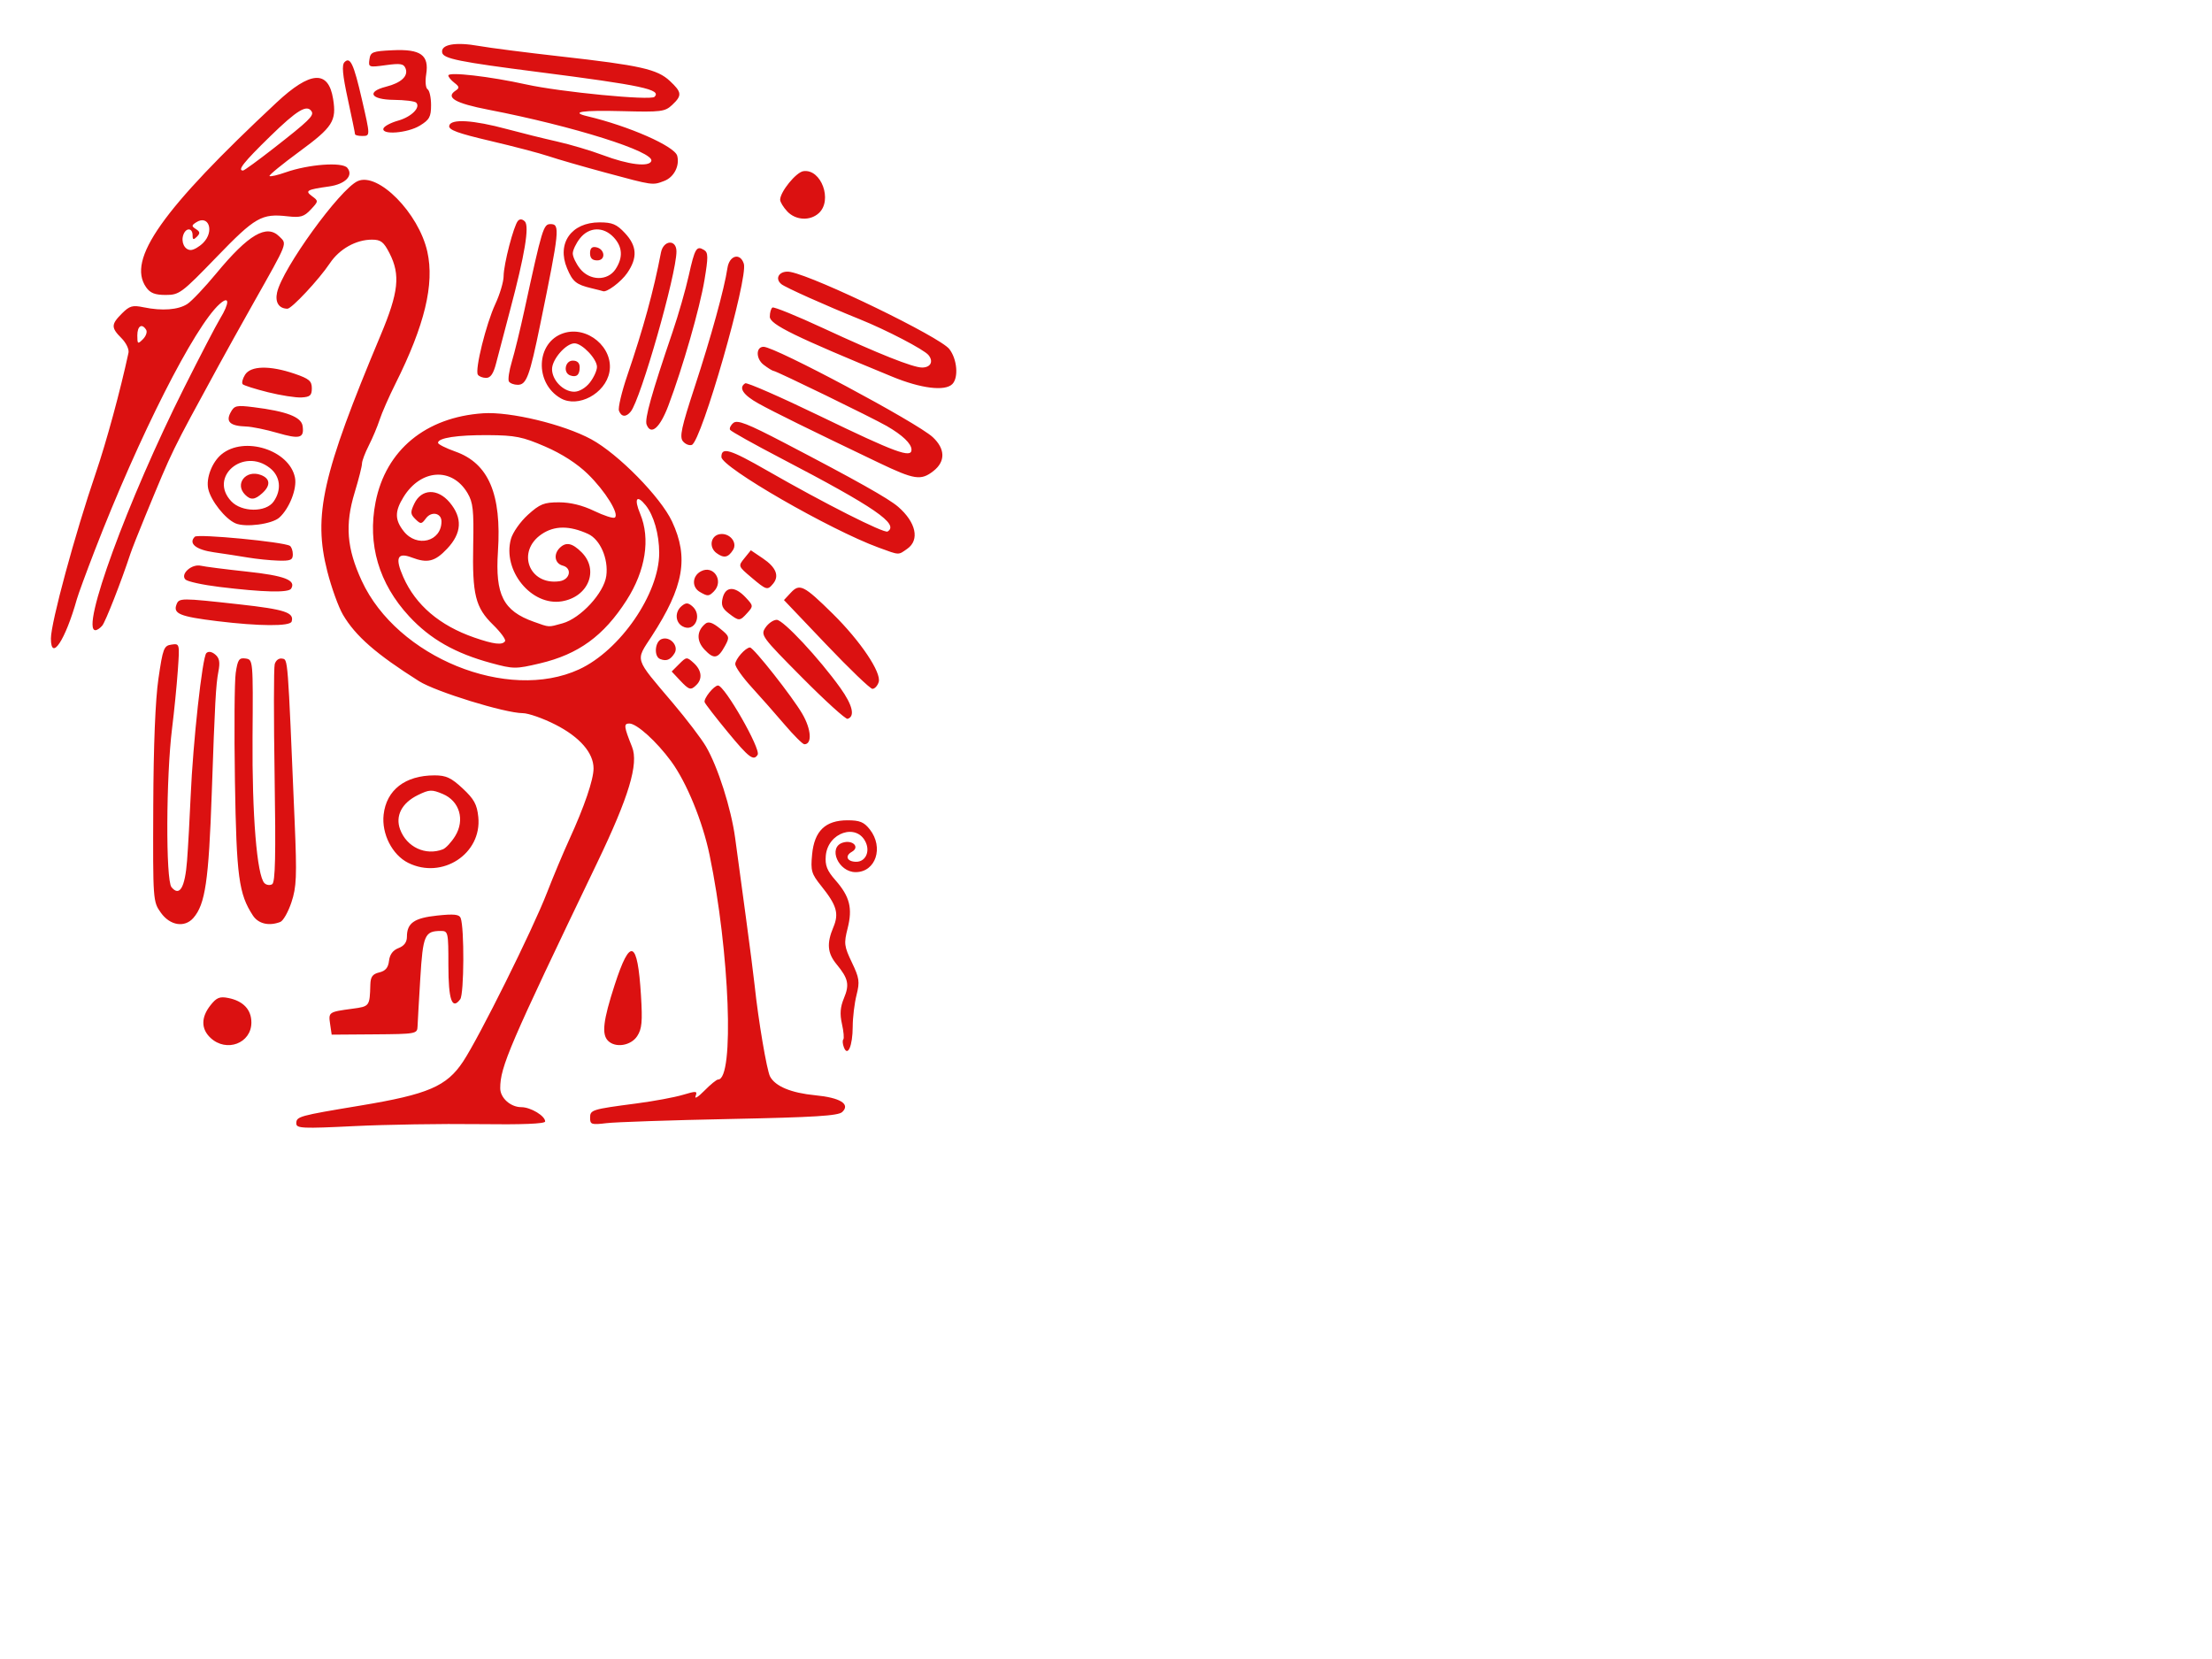 <?xml version="1.0" encoding="UTF-8"?>
<svg viewBox="0 0 640 480" xmlns="http://www.w3.org/2000/svg">
 <path d="m85.732 325.06c0-2.036 0.599-2.204 18.605-5.195 19.52-3.244 24.882-5.541 29.632-12.699 4.682-7.056 20.118-38.112 24.27-48.828 1.812-4.675 4.735-11.65 6.499-15.5 4.34-9.474 6.994-17.258 6.994-20.509 0-4.495-3.975-9.068-11-12.658-3.575-1.826-7.851-3.326-9.5-3.333-5.147-0.021-25.136-6.187-29.984-9.248-12.423-7.844-18.409-13.075-22.03-19.252-1.29-2.2-3.32-7.825-4.512-12.5-4.146-16.261-1.486-28.036 15.447-68.418 5.18-12.35 5.728-17.41 2.559-23.622-1.693-3.318-2.52-3.96-5.099-3.96-4.604 0-9.413 2.697-12.167 6.824-3.116 4.669-11.062 13.181-12.284 13.16-2.467-0.04-3.619-1.848-2.994-4.695 1.514-6.892 18.129-29.858 23.308-32.218 5.901-2.689 17.658 9.209 20.164 20.406 2.103 9.396-0.767 21.292-9.21 38.179-1.882 3.764-3.943 8.455-4.582 10.426-0.638 1.97-2.05 5.327-3.138 7.461s-1.978 4.501-1.978 5.262-0.952 4.519-2.116 8.35c-2.84 9.351-2.294 16.155 2.051 25.565 10.212 22.117 42.209 35.146 62.889 25.607 11.884-5.482 23.187-21.923 23.171-33.704-0.008-5.385-1.576-10.887-3.934-13.794-2.588-3.192-3.406-1.901-1.574 2.484 3.02 7.227 1.57 16.437-3.938 25.03-6.604 10.305-13.916 15.628-25.079 18.26-7.006 1.651-7.635 1.647-14.038-0.086-10.467-2.833-17.676-6.935-23.781-13.529-8.763-9.465-12.116-20.864-9.721-33.041 2.964-15.064 14.499-24.591 31.132-25.711 7.827-0.527 23.253 3.186 31.273 7.525 7.778 4.211 20.064 16.71 23.378 23.785 4.898 10.462 3.404 18.885-5.89 33.2-4.742 7.305-5.153 6.007 6.13 19.327 3.925 4.634 8.223 10.274 9.551 12.534 3.451 5.873 7.315 17.981 8.469 26.541 0.545 4.042 1.924 14.228 3.066 22.633 1.142 8.406 2.299 17.406 2.571 20 1.053 10.012 3.522 24.598 4.464 26.355 1.522 2.846 6.111 4.748 13.073 5.42 7.229 0.697 10.218 2.547 7.816 4.839-1.158 1.105-7.942 1.528-32.464 2.025-17.051 0.346-33.138 0.887-35.75 1.203-4.33 0.524-4.75 0.391-4.75-1.507 0-2.359 0.406-2.486 13.5-4.202 4.949-0.648 10.947-1.762 13.328-2.474 3.943-1.18 4.271-1.146 3.688 0.381-0.353 0.922 0.791 0.213 2.54-1.574 1.75-1.788 3.543-3.25 3.985-3.25 4.755 0 3.346-36.981-2.478-65-2.012-9.679-6.655-20.995-11.101-27.051-4.253-5.793-9.958-10.949-12.115-10.949-1.674 0-1.571 0.88 0.787 6.753 1.968 4.901-0.889 14.393-10.107 33.583-25.414 52.907-28.026 58.984-28.026 65.192 0 2.795 2.987 5.474 6.105 5.474 2.693 0 6.895 2.521 6.895 4.139 0 0.674-6.603 0.938-19.25 0.771-10.588-0.14-26.788 0.118-36 0.572-14.98 0.741-16.75 0.66-16.75-0.759zm60.399-139.56c0.284-0.46-1.274-2.586-3.463-4.724-5.128-5.007-6.042-8.684-5.755-23.142 0.199-10.015-0.049-12.275-1.639-14.962-4.476-7.559-13.494-7.006-18.525 1.137-2.562 4.144-2.548 6.585 0.055 9.894 3.805 4.837 10.928 2.992 10.928-2.831 0-2.453-2.905-3.043-4.487-0.91-1.29 1.74-1.511 1.757-3.059 0.233-1.46-1.438-1.498-1.996-0.304-4.5 2.052-4.302 6.748-4.455 10.215-0.334 3.779 4.49 3.539 8.875-0.733 13.405-3.521 3.732-5.675 4.266-10.229 2.534-4.178-1.589-4.907 0.107-2.443 5.681 3.583 8.101 10.541 14.024 20.541 17.485 5.662 1.961 8.147 2.25 8.898 1.034zm16.628-5.153c5.24-1.456 11.999-8.788 12.662-13.736 0.662-4.936-1.771-10.532-5.271-12.128-5.389-2.455-9.726-2.436-13.419 0.06-7.408 5.004-3.678 14.882 5.145 13.628 3.06-0.436 3.758-3.783 0.942-4.52-2.301-0.602-2.759-3.241-0.888-5.112 1.816-1.816 3.635-1.457 6.346 1.254 5.126 5.126 1.961 12.94-5.747 14.191-8.781 1.425-17.215-8.931-14.698-18.047 0.519-1.877 2.725-5.015 4.923-7 3.454-3.121 4.646-3.599 8.985-3.599 3.273 0 6.774 0.855 10.133 2.475 2.821 1.361 5.516 2.237 5.987 1.946 1.462-0.904-2.734-7.695-7.798-12.62-3.107-3.022-7.506-5.854-12.33-7.939-6.553-2.832-8.638-3.249-16.5-3.302-8.938-0.06-14.5 0.794-14.5 2.225 0 0.41 2.264 1.551 5.031 2.533 9.613 3.414 13.399 12.308 12.309 28.91-0.824 12.54 1.539 17.184 10.344 20.323 4.681 1.67 4.098 1.637 8.344 0.458zm81.403 122.67c-0.372-0.971-0.449-1.993-0.171-2.271 0.278-0.278 0.105-2.29-0.385-4.47-0.653-2.906-0.499-4.901 0.577-7.476 1.643-3.931 1.262-5.683-2.122-9.789-2.673-3.242-2.916-6.049-0.933-10.765 1.662-3.952 0.954-6.345-3.523-11.917-2.844-3.537-3.09-4.392-2.633-9.138 0.651-6.788 3.838-9.854 10.242-9.854 3.532 0 4.771 0.506 6.444 2.635 4.098 5.209 1.724 12.365-4.101 12.365-4.981 0-8.101-7.144-3.727-8.532 2.875-0.912 5.053 1.288 2.629 2.655-2.117 1.195-1.368 2.877 1.28 2.877 2.633 0 4.025-2.831 2.759-5.609-2.584-5.673-10.996-2.866-11.572 3.861-0.24 2.805 0.351 4.301 2.803 7.094 4.14 4.715 4.992 8.093 3.513 13.92-1.108 4.364-1.006 5.18 1.231 9.855 2.166 4.526 2.317 5.583 1.349 9.431-0.601 2.384-1.099 6.497-1.106 9.141-0.017 5.559-1.439 8.891-2.554 5.987zm-183.24-2.718c-2.772-2.583-2.787-5.932-0.041-9.422 1.772-2.254 2.677-2.624 5.185-2.123 4.316 0.863 6.668 3.361 6.668 7.084 0 6.029-7.207 8.751-11.812 4.461zm115.01 0.839c-1.897-1.898-1.431-5.847 1.914-16.181 4.498-13.896 6.625-13.033 7.611 3.086 0.464 7.573 0.268 9.656-1.104 11.75-1.812 2.768-6.284 3.481-8.421 1.345zm-80.425-4.882c-0.502-3.419-0.406-3.483 6.476-4.404 4.96-0.665 4.992-0.707 5.167-6.96 0.064-2.285 0.644-3.08 2.583-3.54 1.8-0.427 2.59-1.366 2.821-3.355 0.213-1.835 1.137-3.072 2.75-3.686 1.613-0.614 2.429-1.706 2.429-3.257 0-3.985 2.082-5.448 8.762-6.155 4.838-0.512 6.381-0.352 6.786 0.704 1.096 2.854 0.999 21.972-0.118 23.501-2.369 3.238-3.43 0.198-3.43-9.825 0-9.646-0.066-9.94-2.25-9.926-4.604 0.031-5.117 1.225-5.877 13.669-0.396 6.499-0.756 12.793-0.798 13.986-0.073 2.102-0.471 2.173-12.461 2.261l-12.385 0.09-0.455-3.103zm-48.957-32.168c-2.296-3.22-2.316-3.509-2.208-30.75 0.071-17.68 0.606-30.893 1.5-37 1.285-8.779 1.571-9.525 3.773-9.837 2.377-0.336 2.382-0.313 1.832 7.5-0.303 4.31-1.049 11.824-1.656 16.698-1.749 14.02-1.864 43.937-0.176 45.984 2.334 2.834 3.91 0.158 4.506-7.651 0.302-3.957 0.771-12.369 1.043-18.694 0.667-15.556 3.37-40.202 4.537-41.369 0.595-0.595 1.547-0.448 2.564 0.397 1.219 1.011 1.448 2.226 0.93 4.907-0.736 3.801-1.02 8.975-1.922 35.064-0.882 25.506-1.881 32.309-5.323 36.25-2.525 2.892-6.747 2.219-9.4-1.499zm26.622 0.798c-4.084-6.233-4.752-11.225-5.199-38.907-0.239-14.772-0.135-28.862 0.232-31.311 0.576-3.842 0.966-4.408 2.848-4.141 2.171 0.31 2.179 0.396 2.015 22.811-0.163 22.379 1.276 40.011 3.442 42.178 0.576 0.576 1.584 0.716 2.24 0.311 0.898-0.555 1.072-8.248 0.705-31.205-0.268-16.758-0.257-31.349 0.024-32.425 0.294-1.127 1.197-1.824 2.132-1.646 1.726 0.33 1.594-1.377 3.647 47.346 0.661 15.67 0.537 18.733-0.935 23.163-0.932 2.808-2.384 5.369-3.226 5.691-3.282 1.26-6.35 0.538-7.925-1.865zm44.922-15.241c-4.614-2.301-7.724-8.408-7.1-13.946 0.808-7.162 6.258-11.361 14.744-11.361 3.33 0 4.811 0.689 8.131 3.787 3.306 3.083 4.146 4.616 4.517 8.25 1.087 10.643-10.44 18.182-20.292 13.27zm10.036-3.907c0.858-0.329 2.457-2.048 3.552-3.818 2.902-4.697 1.292-10.166-3.596-12.208-3.174-1.326-3.857-1.294-7.181 0.33-4.661 2.278-6.597 6.033-5.132 9.953 1.913 5.122 7.369 7.657 12.357 5.743zm82.365-34.005c-3.443-4.183-6.421-8.034-6.615-8.559-0.375-1.013 2.682-4.837 3.866-4.837 1.917 0 12.461 18.423 11.466 20.034-1.175 1.901-2.541 0.861-8.717-6.638zm16.551-2.044c-2.647-3.106-6.95-7.987-9.563-10.847-2.613-2.859-4.75-5.873-4.75-6.696 0-1.434 2.993-4.809 4.264-4.809 1.031 0 12.246 14.23 15.146 19.219 2.591 4.457 2.879 8.781 0.584 8.781-0.478 0.001-3.035-2.541-5.681-5.648zm5.05-13.625c-11.741-11.829-12.087-12.3-10.628-14.477 0.829-1.237 2.298-2.25 3.264-2.25 1.881 0 12.288 11.146 18.421 19.728 3.538 4.952 4.303 8.228 2.08 8.916-0.551 0.171-6.462-5.192-13.137-11.917zm-35.386 0.748l-2.372-2.524 2.162-2.162c2.106-2.106 2.215-2.114 4.198-0.32 2.292 2.075 2.619 4.548 0.835 6.332-1.671 1.67-2.128 1.544-4.823-1.326zm42.318-10.371l-12.205-12.823 2.003-2.15c2.546-2.731 3.769-2.114 12.13 6.124 7.993 7.876 14.14 17.027 13.272 19.76-0.347 1.093-1.163 1.97-1.813 1.95-0.651-0.021-6.674-5.808-13.387-12.861zm-48.045 4.23c-1.84-0.735-1.522-5.015 0.427-5.763 2.45-0.94 5.091 1.987 3.734 4.139-1.196 1.896-2.352 2.347-4.161 1.624zm12.848-2.729c-2.363-2.517-2.273-5.385 0.234-7.466 0.909-0.754 2.072-0.383 4.212 1.344 2.83 2.285 2.892 2.503 1.456 5.122-2.02 3.681-3.196 3.881-5.902 1zm-189.1-3.21c0-4.585 6.96-30.248 12.99-47.895 3.054-8.937 7.112-23.864 9.458-34.788 0.211-0.983-0.703-2.876-2.032-4.205-3.045-3.044-3.026-3.988 0.139-7.153 2.207-2.207 3.06-2.45 6.25-1.786 5.351 1.114 10.053 0.756 12.68-0.966 1.263-0.827 5.021-4.799 8.352-8.825 9.349-11.302 14.577-14.362 18.255-10.686 2.261 2.261 2.669 1.216-7.583 19.409-3.41 6.05-7.915 14.149-10.014 18-13.994 25.685-13.032 23.71-21.206 43.5-1.931 4.675-3.88 9.625-4.332 11-2.609 7.935-7.153 19.531-8.1 20.673-0.606 0.729-1.497 1.327-1.979 1.327-4.425 0 9.305-37.527 25.649-70.11 4.583-9.136 9.263-18.136 10.399-20 2.813-4.614 2.772-6.818-0.078-4.295-7.256 6.423-23.371 38.218-36.192 71.405-2.443 6.325-4.758 12.625-5.142 14-3.318 11.859-7.514 18.224-7.514 11.395zm27.559-89.298c-1.227-1.986-2.559-1.144-2.559 1.618 0 2.501 0.127 2.587 1.618 1.096 0.89-0.89 1.314-2.112 0.941-2.714zm155.18 85.778c-2.137-1.196-2.259-4.198-0.239-5.874 1.196-0.993 1.803-0.993 3 0 3.172 2.632 0.73 7.827-2.761 5.874zm-134.64-1.497c-10.764-1.317-12.789-2.146-11.766-4.81 0.739-1.929 1.208-1.93 18.278-0.037 13.082 1.45 15.863 2.37 15.034 4.97-0.452 1.415-9.398 1.364-21.546-0.123zm148-2.262c-1.875-1.441-2.249-2.41-1.731-4.478 0.846-3.367 3.534-3.428 6.615-0.148 2.27 2.417 2.285 2.548 0.519 4.5-2.206 2.438-2.39 2.442-5.403 0.126zm-8.356-6.195c-2.378-1.385-2.208-4.604 0.313-5.954 3.688-1.975 6.755 2.814 3.736 5.834-1.432 1.432-1.778 1.443-4.049 0.12zm-139-1.444c-4.811-0.589-9.228-1.551-9.814-2.138-1.574-1.574 1.813-4.609 4.455-3.99 1.158 0.271 7.161 1.036 13.34 1.7 10.888 1.169 14.292 2.482 12.778 4.931-0.758 1.227-8.064 1.05-20.759-0.503zm153.9-2.761c-3.828-3.239-3.838-3.266-1.99-5.547l1.857-2.293 3.482 2.348c3.813 2.568 4.824 5.076 2.958 7.325-1.635 1.97-1.903 1.892-6.307-1.833zm-145.65-5.742c-2.476-0.418-6.902-1.1-9.84-1.517-5.203-0.737-7.447-2.57-5.515-4.503 0.882-0.882 25.642 1.487 27.492 2.631 0.474 0.293 0.862 1.406 0.862 2.474 0 1.638-0.664 1.92-4.25 1.808-2.337-0.073-6.274-0.476-8.749-0.893zm135.6-1.276c-2.326-1.701-1.708-5.107 0.997-5.496 2.793-0.4 5.126 2.428 3.772 4.573-1.407 2.232-2.651 2.472-4.769 0.923zm46.899-1.597c-14.051-5.134-45.5-23.257-45.5-26.22 0-2.994 2.432-2.268 13.303 3.973 16.328 9.374 33.791 18.206 34.782 17.594 3.433-2.121-3.681-7.008-30.825-21.174-7.832-4.087-14.465-7.795-14.739-8.239s0.148-1.345 0.938-2.001c1.158-0.961 4.032 0.16 14.739 5.744 20.786 10.841 30.171 16.115 32.937 18.512 5.186 4.494 6.295 9.596 2.643 12.154-2.68 1.877-2.144 1.899-8.278-0.343zm-186.08-7.016c-2.983-1.283-7.14-6.539-7.897-9.987-0.676-3.079 1.096-7.704 3.816-9.962 6.547-5.434 19.683-1.288 21.283 6.718 0.637 3.184-1.604 8.917-4.515 11.552-2.108 1.907-9.791 2.924-12.687 1.679zm11.025-6.307c2.388-3.41 1.953-7.32-1.078-9.705-7.701-6.058-17.78 2.6-11.191 9.613 3.025 3.22 10.041 3.273 12.269 0.092zm-8.244-1.977c-3.127-3.128 0.23-7.345 4.551-5.714 2.725 1.028 2.885 3.029 0.421 5.259-2.173 1.965-3.353 2.074-4.972 0.455zm183.3-9.272c-20.303-9.717-30.25-14.613-34.75-17.108-4.482-2.484-5.878-4.605-3.854-5.856 0.492-0.305 10.257 3.973 21.697 9.506 21.837 10.56 26.407 12.24 26.407 9.71 0-1.747-2.592-4.228-7.171-6.863-4.146-2.387-31.914-15.909-32.73-15.939-0.329-0.013-1.634-0.818-2.897-1.791-2.256-1.735-2.254-5.187 0.002-5.187 3.353 0 44.47 21.963 48.956 26.151 3.624 3.383 3.701 7.026 0.206 9.775-3.618 2.846-5.504 2.561-15.866-2.398zm-56.623-6.176c-1.047-1.263-0.46-3.99 3.377-15.69 4.728-14.415 8.624-28.551 9.486-34.412 0.549-3.727 3.703-4.576 4.75-1.279 1.309 4.124-12.238 51.335-15.039 52.409-0.718 0.275-1.876-0.187-2.574-1.028zm-117.38-2.449c-3.301-0.959-7.351-1.786-9-1.839-4.612-0.146-5.954-1.349-4.513-4.041 1.089-2.036 1.671-2.172 6.654-1.549 9.562 1.194 13.817 2.823 14.192 5.431 0.511 3.541-0.796 3.897-7.333 1.998zm106.86-2.405c-0.618-1.612 1.445-8.969 7.536-26.857 1.658-4.873 3.756-12.188 4.66-16.254 1.762-7.918 2.256-8.738 4.446-7.385 1.198 0.74 1.213 2.036 0.102 8.684-1.373 8.215-6.294 25.335-10.437 36.314-2.446 6.485-5.056 8.759-6.307 5.498zm-7.993-3.984c-0.314-0.816 0.773-5.43 2.417-10.25 4.644-13.621 7.608-24.445 9.728-35.514 0.699-3.658 4.488-3.933 4.488-0.326 0 6.547-10.348 42.784-13.229 46.326-1.359 1.672-2.708 1.578-3.404-0.236zm-16.867-3.624c-7.65-4.399-7.153-16.199 0.791-18.821 6.933-2.288 14.628 4.218 13.309 11.251-1.168 6.221-9.069 10.463-14.1 7.57zm8.427-4.525c1.14-1.449 2.073-3.495 2.073-4.546 0-2.315-4.294-6.819-6.5-6.819-2.469 0-6.5 4.624-6.5 7.454 0 3.221 3.264 6.546 6.427 6.546 1.431 0 3.278-1.081 4.5-2.635zm-5.677-2.084c-2.107-0.756-1.49-4.281 0.75-4.281 1.313 0 2 0.666 2 1.94 0 2.205-0.928 2.995-2.75 2.341zm-87.426 4.868c-3.671-0.917-6.965-1.956-7.319-2.311s-0.055-1.588 0.666-2.741c1.644-2.632 7.163-2.749 14.329-0.304 4.211 1.437 5 2.1 5 4.206 0 2.076-0.509 2.526-3 2.657-1.65 0.088-6.004-0.591-9.676-1.507zm180.68-4.473c-28.282-11.631-35.482-15.154-35.492-17.367-0.004-1.205 0.34-2.406 0.767-2.67 0.427-0.263 7.063 2.438 14.75 6.004 15.954 7.4 25.895 11.357 28.535 11.357 2.486 0 3.381-1.764 1.838-3.623-1.331-1.604-12.171-7.247-19.897-10.358-9.775-3.937-21.5-9.188-22.659-10.15-2.151-1.786-0.355-4.121 2.7-3.51 7.582 1.516 43.132 18.775 45.886 22.276 2.284 2.903 2.747 8.291 0.873 10.165-2.12 2.118-9.056 1.267-17.301-2.124zm-110.98 1.365c-0.326-0.527 0.055-3.115 0.848-5.75 0.792-2.636 2.418-9.291 3.612-14.791 5.181-23.855 5.527-25 7.58-25 2.797 0 2.624 1.687-2.979 29.025-3.084 15.043-3.988 17.475-6.503 17.475-1.081 0-2.232-0.432-2.558-0.959zm-8.991-1.985c-0.893-1.444 2.396-14.71 5.068-20.45 1.308-2.809 2.382-6.426 2.388-8.04 0.011-3.432 2.92-14.634 4.158-16.016 0.532-0.595 1.273-0.528 1.979 0.177 1.374 1.375 0 9.63-4.292 25.773-1.608 6.05-3.413 12.912-4.01 15.25-0.775 3.036-1.603 4.25-2.896 4.25-0.996 0-2.074-0.425-2.395-0.944zm-95.977-25.279c-5.621-8.025 4.58-22.475 37.726-53.435 9.804-9.157 15.006-9.5 16.373-1.078 1.037 6.391-0.097 8.164-9.735 15.239-4.996 3.667-8.892 6.858-8.657 7.092 0.233 0.234 2.325-0.245 4.646-1.064 6.653-2.347 16.402-3.065 17.854-1.315 1.86 2.241-0.572 4.731-5.268 5.392-6.498 0.915-7.075 1.249-4.9 2.839 1.854 1.356 1.844 1.456-0.399 3.844-1.954 2.081-2.967 2.377-6.69 1.958-7.541-0.851-9.374 0.201-20.586 11.804-10.092 10.44-10.772 10.947-14.694 10.947-3.118 0-4.491-0.538-5.67-2.223zm16.504-12.839c3.338-3.338 1.603-8.325-2.061-5.923-1.329 0.872-1.33 1.094-0.009 1.942 1.188 0.764 1.239 1.211 0.25 2.2s-1.241 0.897-1.241-0.457c0-2.102-1.855-2.242-2.639-0.2-0.814 2.122 0.299 4.5 2.107 4.5 0.843 0 2.46-0.928 3.593-2.062zm20.466-27.431c10.083-7.873 11.657-9.399 10.922-10.588-1.332-2.156-4.182-0.442-12.072 7.258-7.604 7.422-9.503 9.823-7.771 9.823 0.333 0 4.348-2.922 8.921-6.493zm91.885 40.549c-4.439-1.061-5.44-1.88-7.071-5.782-3.02-7.228 1.259-13.274 9.393-13.274 3.704 0 4.958 0.528 7.365 3.105 3.492 3.738 3.688 7.121 0.669 11.527-1.784 2.605-6.045 5.779-7.065 5.265-0.112-0.056-1.593-0.434-3.291-0.841zm6.973-5.521c2.212-3.377 2.024-6.471-0.56-9.221-2.968-3.159-7.124-3.022-9.753 0.32-1.14 1.449-2.072 3.413-2.072 4.365 0 0.951 0.933 2.916 2.072 4.365 2.814 3.578 8.024 3.664 10.313 0.171zm-7.385-4.608c0-1.432 0.538-1.97 1.738-1.739 2.606 0.503 2.897 3.813 0.335 3.813-1.431-9.99e-4 -2.073-0.644-2.073-2.074zm57.039-12.116c-1.122-1.204-2.039-2.713-2.039-3.352 0-2.293 4.61-7.965 6.723-8.271 5.166-0.747 8.534 8.459 4.448 12.156-2.55 2.308-6.712 2.064-9.132-0.533zm-52.539-11.193c-6.601-1.781-14.025-3.925-16.5-4.763-2.476-0.839-10.027-2.82-16.782-4.405-9.593-2.25-12.212-3.217-11.963-4.416 0.428-2.055 6.868-1.674 16.745 0.989 4.125 1.112 10.624 2.724 14.443 3.581s9.785 2.628 13.256 3.935c7.414 2.79 13.394 3.52 14.028 1.711 0.944-2.689-22.542-10.089-47.102-14.84-9.657-1.868-12.542-3.544-9.522-5.53 1.162-0.765 1.103-1.143-0.354-2.26-0.963-0.737-1.75-1.69-1.75-2.118 0-1.115 11.978 0.261 22.5 2.585 9.95 2.198 36.025 4.721 37.15 3.595 2.113-2.112-3.63-3.339-33.65-7.187-22.896-2.934-27.448-3.855-27.788-5.624-0.451-2.351 3.842-3.128 10.596-1.92 3.13 0.56 13.792 1.928 23.692 3.04 23.057 2.591 27.944 3.688 31.584 7.088 3.506 3.274 3.596 4.206 0.666 6.951-2.08 1.949-3.178 2.085-14.502 1.789-11.488-0.3-15.191 0.249-9.998 1.481 12.046 2.858 25.249 8.678 25.973 11.446 0.76 2.902-0.946 6.197-3.762 7.268-3.413 1.298-3.121 1.339-16.96-2.396zm-72.5-11.136c0-0.285-0.937-4.839-2.081-10.12-1.538-7.098-1.787-9.895-0.958-10.724 1.652-1.653 2.653 0.483 5.005 10.687 2.491 10.81 2.49 10.675 0.034 10.675-1.101 0-2-0.234-2-0.518zm8.225-1.659c0.216-0.646 2.117-1.66 4.226-2.251 3.855-1.082 6.618-3.837 5.235-5.221-0.409-0.408-3.318-0.768-6.465-0.798-6.697-0.063-8.025-2.343-2.221-3.813 4.356-1.104 6.469-3.075 5.632-5.256-0.534-1.394-1.484-1.555-5.72-0.973-4.924 0.678-5.069 0.627-4.746-1.656 0.305-2.154 0.877-2.381 6.699-2.656 8.148-0.385 10.616 1.386 9.723 6.977-0.332 2.072-0.151 3.976 0.409 4.322 0.552 0.341 1.003 2.399 1.003 4.575 0 3.39-0.466 4.239-3.25 5.938-3.58 2.182-11.178 2.769-10.525 0.812z" fill="#db1111"/>
</svg>
